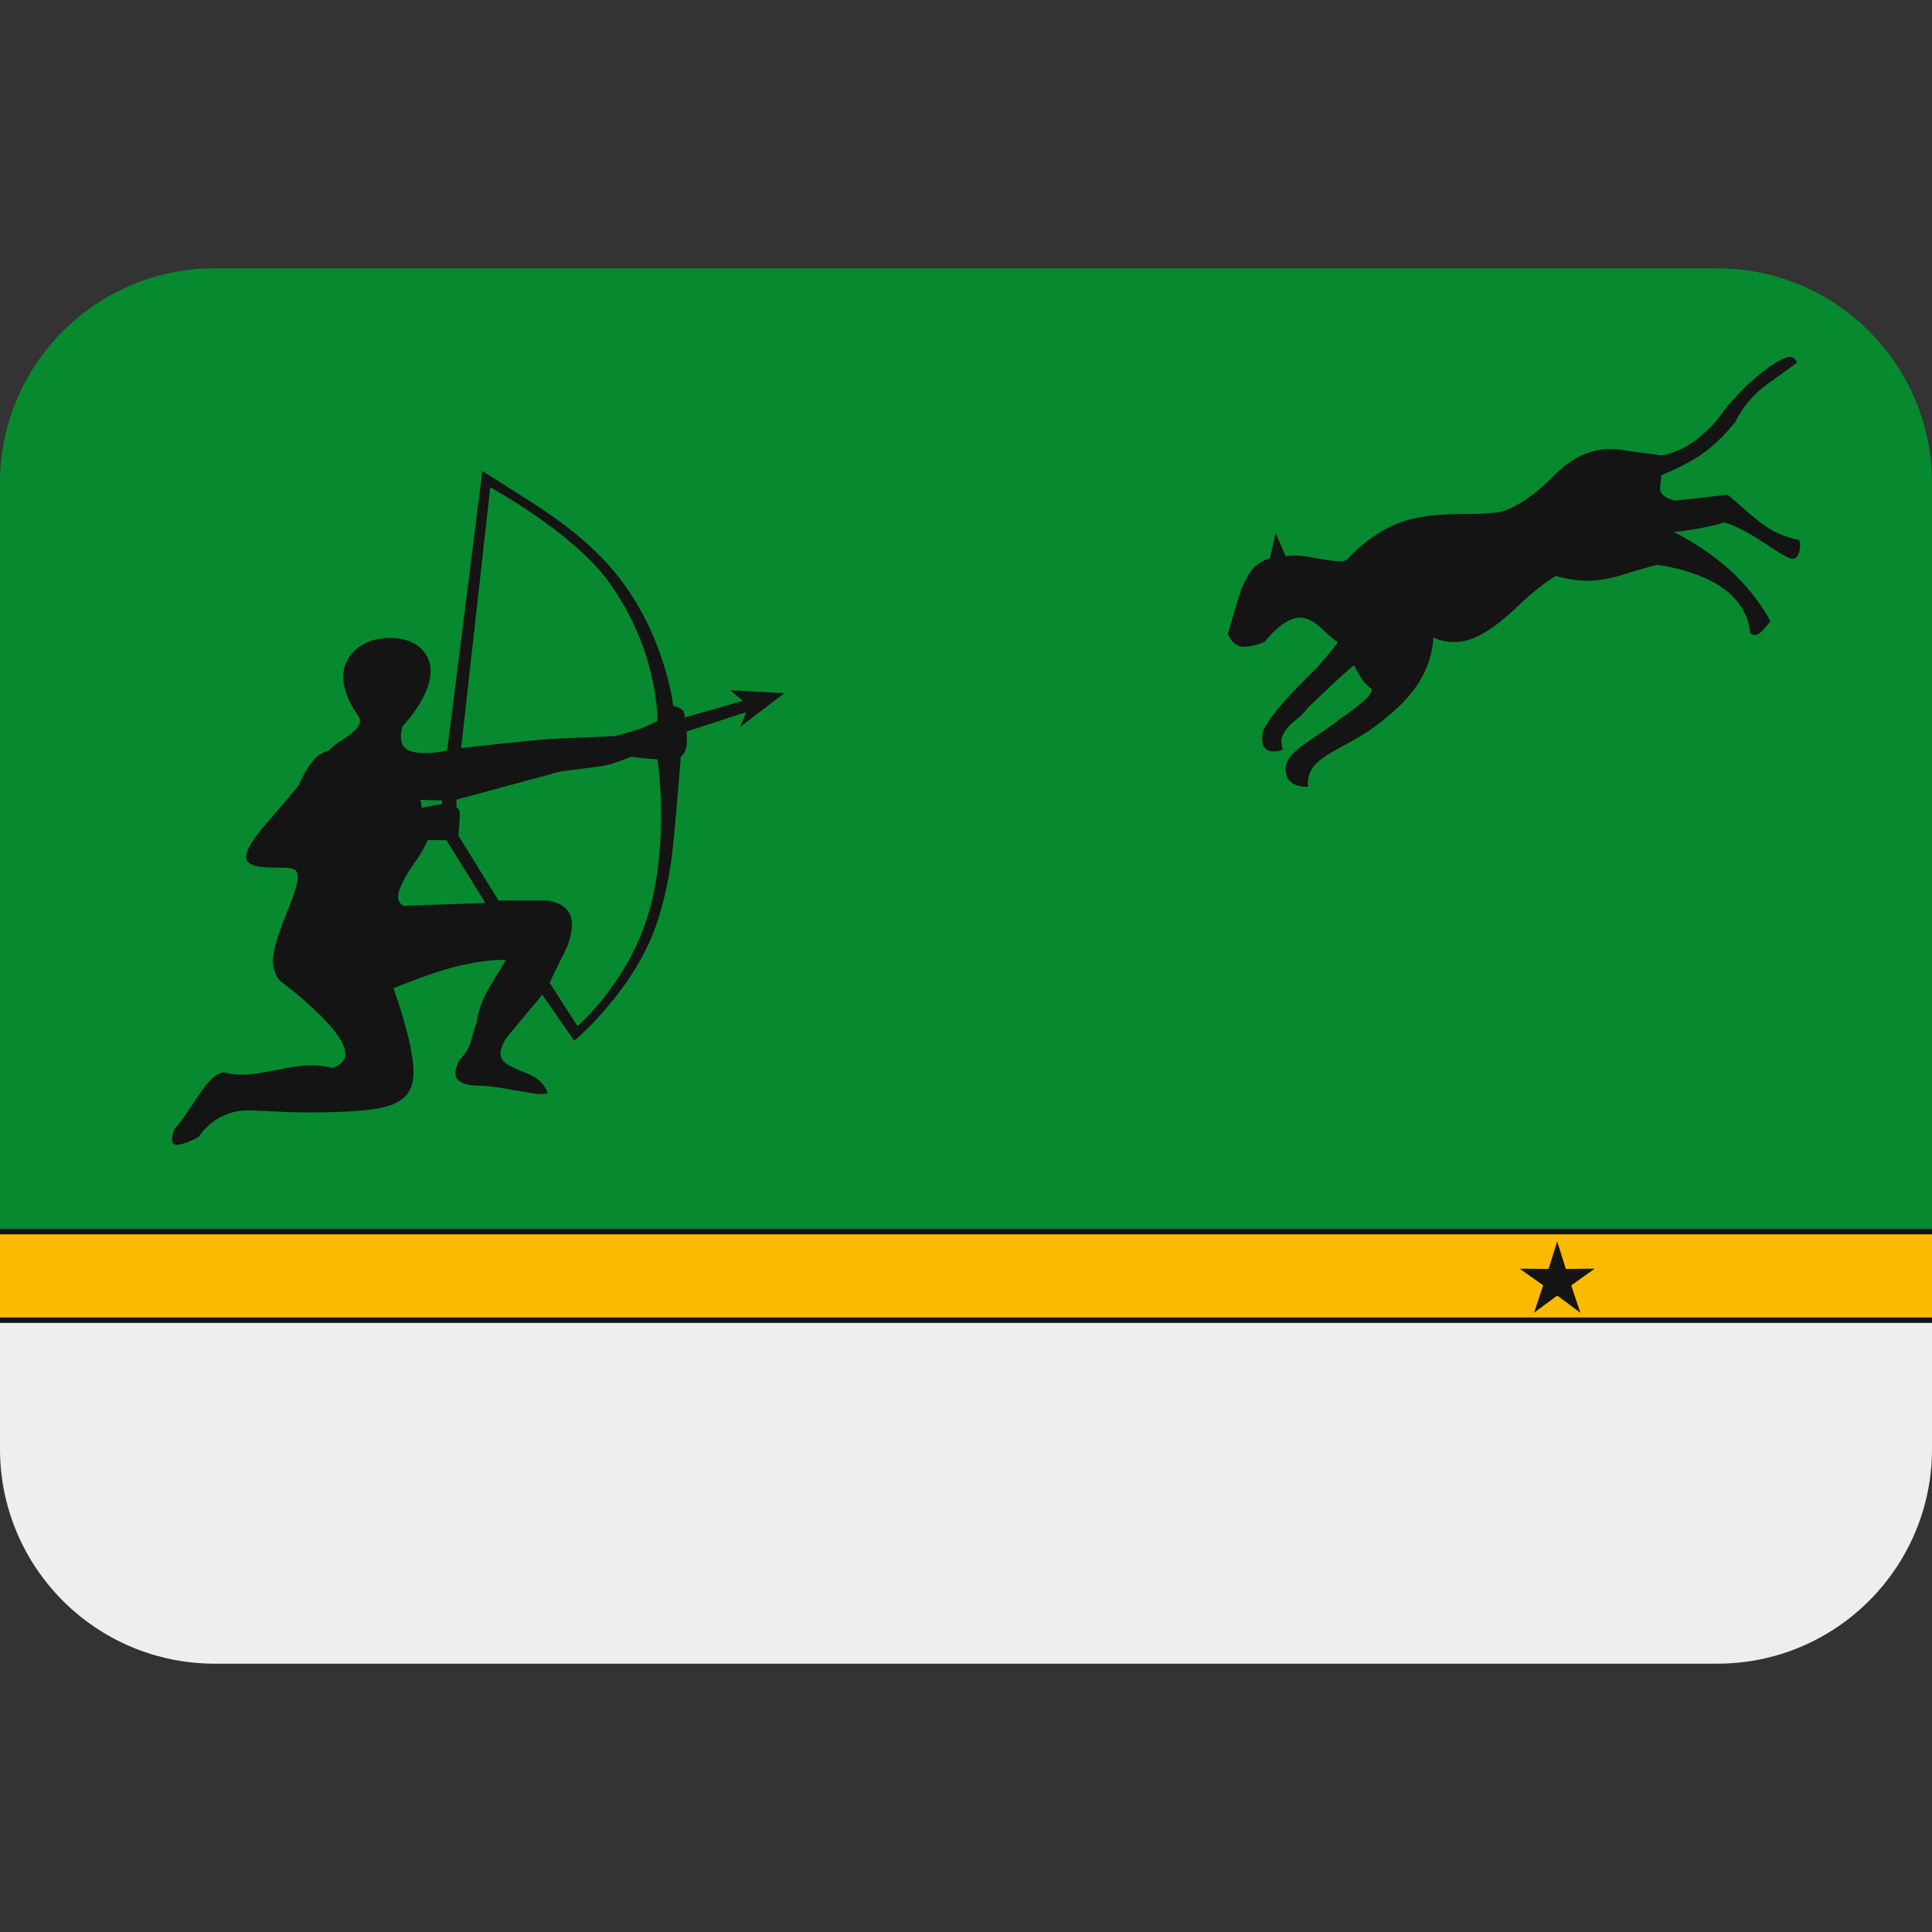 <svg xmlns:dc="http://purl.org/dc/elements/1.1/" xmlns:cc="http://creativecommons.org/ns#" xmlns:rdf="http://www.w3.org/1999/02/22-rdf-syntax-ns#" xmlns:svg="http://www.w3.org/2000/svg" xmlns="http://www.w3.org/2000/svg" viewBox="0 0 45 45" style="enable-background:new 0 0 45 45;" xml:space="preserve" version="1.1" id="svg2"><rect x="0" y="0" width="45" height="45" fill="#333333" stroke="none"/><defs id="defs6"><clipPath id="clipPath16" clipPathUnits="userSpaceOnUse"><path id="path18" d="M 0,36 36,36 36,0 0,0 0,36 Z"/></clipPath></defs><g transform="matrix(1.25,0,0,-1.25,0,45)" id="g10"><g id="g12"><g xmlns="http://www.w3.org/2000/svg" clip-path="url(#clipPath16)" id="g14"><g id="g20"><path id="path22" style="fill:#eeeeee;fill-opacity:1;fill-rule:nonzero;stroke:none" d="M 0,9 C 0,6.791 1.791,5 4,5 h 28 c 2.209,0 4,1.791 4,4 v 2.353 H 0 Z"/></g><g id="g24"><path id="path26" style="fill:#141414;fill-opacity:1;fill-rule:nonzero;stroke:none" d="m 0,11.353 h 36 v 0.099 H 0 Z"/></g><g id="g28"><path id="path30" style="fill:#fbbb00;fill-opacity:1;fill-rule:nonzero;stroke:none" d="M 36,11.451 H 0 v 1.55 h 36 z"/></g><g id="g32"><path id="path34" style="fill:#141414;fill-opacity:1;fill-rule:nonzero;stroke:none" d="M 0,13.001 H 36 V 13.1 H 0 Z"/></g><g id="g36"><path id="path38" style="fill:#078930;fill-opacity:1;fill-rule:nonzero;stroke:none" d="M 0,27 V 13.1 H 36 V 27 c 0,2.209 -1.791,4 -4,4 H 4 C 1.791,31 0,29.209 0,27"/></g><g id="g40"><path id="path42" style="fill:#141414;fill-opacity:1;fill-rule:nonzero;stroke:none" d="m 29.016,12.868 0.161,-0.513 0.538,0.005 -0.438,-0.311 0.171,-0.51 -0.432,0.32 -0.432,-0.32 0.171,0.51 -0.437,0.311 0.537,-0.005 z"/></g><g id="g44"><path id="path46" style="fill:#141414;fill-opacity:1;fill-rule:nonzero;stroke:none" d="m 12.252,21.853 c -0.17,0 -0.483,0.047 -0.483,0.047 0,0 -0.284,-0.112 -0.437,-0.151 -0.153,-0.039 -0.872,-0.12 -0.872,-0.12 L 8.505,21.1 v -0.136 c 0,0 0.051,-0.051 0.062,-0.084 0.011,-0.033 -0.025,-0.452 -0.025,-0.452 l 0.747,-1.208 h 0.901 c 0,0 0.467,-0.03 0.467,-0.44 0,-0.2 -0.058,-0.366 -0.16,-0.568 -0.135,-0.262 -0.255,-0.525 -0.255,-0.525 l 0.518,-0.806 c 0,0 1.001,0.846 1.363,2.239 0.345,1.329 0.128,2.733 0.128,2.733 m -1.872,0.384 c 0.339,0.012 1.088,0.047 1.088,0.047 0,0 0.384,0.108 0.476,0.141 0.093,0.033 0.308,0.142 0.308,0.142 0,0 0.026,1.315 -0.922,2.609 -0.665,0.909 -2.194,1.744 -2.194,1.744 l -0.542,-4.859 c 0,0 1.447,0.166 1.786,0.176 m -2.061,-1.893 c -0.144,0 -0.348,0.004 -0.348,0.004 0,0 -0.069,-0.179 -0.238,-0.413 -0.108,-0.151 -0.315,-0.468 -0.315,-0.646 0,-0.119 0.101,-0.169 0.101,-0.169 l 1.527,0.055 z m -0.084,0.743 c -0.17,0 -0.4,0.01 -0.4,0.01 l 0.026,-0.15 c 0,0 0.321,0.067 0.374,0.067 z m -5.002,-6.4 c -0.072,0.07 0.02,0.277 0.02,0.277 0,0 0.046,0.045 0.129,0.158 0.103,0.141 0.245,0.366 0.4,0.582 0.249,0.35 0.406,0.312 0.406,0.312 0,0 0.12,-0.041 0.33,-0.041 0.353,0 0.915,0.173 1.245,0.173 0.33,0 0.416,-0.051 0.416,-0.051 0,0 0.257,0.054 0.257,0.259 0,0.232 -0.269,0.539 -0.555,0.809 -0.666,0.631 -0.67,0.465 -0.773,0.768 -0.141,0.414 0.439,1.363 0.439,1.712 0,0.1 -0.013,0.166 -0.177,0.183 -0.223,0.021 -0.783,-0.046 -0.783,0.203 0,0.206 0.312,0.556 0.588,0.868 0.203,0.231 0.391,0.468 0.391,0.468 0,0 0.117,0.277 0.263,0.453 0.14,0.171 0.289,0.185 0.289,0.185 0,0 0.081,0.099 0.272,0.215 0.175,0.107 0.32,0.238 0.32,0.347 0,0.058 -0.037,0.095 -0.086,0.17 -0.093,0.145 -0.229,0.393 -0.229,0.656 0,0.354 0.298,0.72 0.874,0.72 0.498,0 0.756,-0.29 0.756,-0.618 0,-0.487 -0.523,-1.027 -0.523,-1.027 0,0 -0.139,-0.396 0.171,-0.472 0.312,-0.077 0.661,0.023 0.661,0.023 l 0.655,5.204 c 0,0 0.318,-0.203 0.767,-0.486 0.433,-0.273 1.021,-0.662 1.521,-1.196 1.1,-1.176 1.269,-2.694 1.269,-2.694 0,0 0.104,-0.024 0.163,-0.071 0.057,-0.047 0.051,-0.146 0.051,-0.146 l 1.087,0.312 -0.245,0.197 1.013,-0.056 -0.822,-0.628 0.115,0.276 -1.114,-0.362 c 0,0 0.022,-0.239 -0.017,-0.343 -0.039,-0.103 -0.09,-0.118 -0.09,-0.118 0,0 -0.061,-0.782 -0.113,-1.342 -0.058,-0.629 -0.117,-1.075 -0.308,-1.69 -0.404,-1.304 -1.565,-2.269 -1.565,-2.269 l -0.596,0.857 -0.646,-0.774 c 0,0 -0.133,-0.179 -0.133,-0.321 0,-0.203 0.256,-0.262 0.574,-0.406 0.252,-0.115 0.305,-0.332 0.305,-0.332 0,0 -0.025,-0.017 -0.128,-0.017 -0.184,0 -0.844,0.156 -1.133,0.156 -0.289,0 -0.458,0.079 -0.458,0.228 0,0.128 0.083,0.26 0.083,0.26 0,0 0.156,0.138 0.21,0.353 0.058,0.227 0.103,0.329 0.103,0.329 0,0 0.017,0.249 0.172,0.542 0.073,0.14 0.154,0.266 0.226,0.384 0.081,0.132 0.149,0.246 0.149,0.246 0,0 -0.387,0.031 -1.07,-0.16 -0.299,-0.084 -0.55,-0.182 -0.719,-0.246 -0.217,-0.082 -0.308,-0.119 -0.308,-0.119 0,0 0.373,-1.019 0.373,-1.559 0,-0.6 -0.434,-0.714 -1.434,-0.748 -0.361,-0.012 -0.728,-0.011 -0.98,0.001 -0.397,0.02 -0.533,0.027 -0.704,0.027 -0.216,0 -0.44,-0.086 -0.584,-0.187 -0.198,-0.139 -0.298,-0.304 -0.298,-0.304 0,0 -0.386,-0.213 -0.472,-0.13"/></g><g id="g48"><path id="path50" style="fill:#141414;fill-opacity:1;fill-rule:nonzero;stroke:none" d="m 23.661,25.594 c 0,0 -0.2,-0.044 -0.33,-0.208 -0.073,-0.092 -0.179,-0.301 -0.204,-0.369 -0.026,-0.068 -0.249,-0.826 -0.249,-0.826 0,0 0.081,-0.231 0.278,-0.241 0.197,-0.009 0.414,0.094 0.414,0.094 0,0 0.336,0.448 0.652,0.448 0.163,0 0.318,-0.114 0.447,-0.243 0.133,-0.133 0.261,-0.216 0.261,-0.216 0,0 -0.108,-0.152 -0.319,-0.392 -0.133,-0.151 -0.511,-0.506 -0.767,-0.81 -0.214,-0.252 -0.308,-0.446 -0.308,-0.446 0,0 -0.075,-0.28 0.079,-0.36 0.127,-0.065 0.289,0.006 0.289,0.006 0,0 -0.026,0.08 -0.026,0.154 0,0.136 0.118,0.286 0.281,0.41 0.138,0.105 0.206,0.213 0.206,0.213 0,0 0.439,0.418 0.585,0.553 0.146,0.135 0.278,0.244 0.278,0.244 0,0 0.081,-0.164 0.162,-0.277 0.082,-0.112 0.172,-0.169 0.172,-0.169 0,0 0.006,-0.077 -0.12,-0.19 -0.291,-0.261 -0.475,-0.357 -0.516,-0.399 -0.041,-0.042 -0.365,-0.258 -0.51,-0.359 -0.312,-0.216 -0.46,-0.348 -0.46,-0.55 0,-0.362 0.422,-0.32 0.422,-0.32 0,0 -0.042,0.16 0.072,0.34 0.177,0.28 0.745,0.458 1.178,0.788 0.248,0.189 0.643,0.489 0.88,0.934 0.2,0.376 0.2,0.722 0.2,0.722 0,0 0.125,-0.088 0.401,-0.088 0.344,0 0.722,0.234 1.181,0.675 0.401,0.386 0.702,0.557 0.702,0.557 0,0 0.273,-0.092 0.615,-0.092 0.146,0 0.4,0.04 0.634,0.115 0.319,0.102 0.631,0.183 0.631,0.183 0,0 0.805,-0.086 1.308,-0.49 0.425,-0.343 0.431,-0.78 0.431,-0.78 0,0 0.028,-0.038 0.081,-0.038 0.076,0 0.133,0.063 0.188,0.126 0.068,0.079 0.11,0.128 0.11,0.128 0,0 -0.225,0.465 -0.727,0.93 -0.503,0.466 -1.073,0.735 -1.073,0.735 0,0 0.235,0.022 0.539,0.081 0.305,0.06 0.401,0.1 0.401,0.1 0,0 0.198,-0.054 0.471,-0.214 0.311,-0.181 0.693,-0.468 0.799,-0.468 0.082,0 0.129,0.102 0.139,0.19 0.018,0.158 -0.031,0.169 -0.031,0.169 0,0 -0.318,0.048 -0.614,0.254 -0.196,0.136 -0.364,0.29 -0.49,0.401 -0.128,0.112 -0.212,0.182 -0.212,0.182 l -0.976,-0.109 c 0,0 -0.173,0.023 -0.261,0.142 -0.036,0.049 -0.02,0.152 -0.008,0.22 0.012,0.071 0.006,0.113 0.006,0.113 0,0 0.445,0.164 0.784,0.408 0.339,0.244 0.602,0.589 0.602,0.589 0,0 0.137,0.324 0.486,0.614 0.121,0.102 0.269,0.199 0.399,0.294 0.14,0.1 0.26,0.193 0.26,0.193 0,0 -0.036,0.105 -0.138,0.105 -0.089,0 -0.322,-0.128 -0.599,-0.357 -0.229,-0.188 -0.507,-0.477 -0.708,-0.761 -0.112,-0.159 -0.372,-0.395 -0.534,-0.499 -0.314,-0.201 -0.55,-0.217 -0.55,-0.217 0,0 -0.264,0.033 -0.496,0.065 -0.167,0.024 -0.274,0.052 -0.469,0.052 -0.357,0 -0.721,-0.173 -1.034,-0.495 -0.618,-0.632 -1.029,-0.682 -1.029,-0.682 0,0 -0.245,-0.034 -0.613,-0.034 -0.367,0 -0.793,-0.015 -1.171,-0.138 -0.388,-0.126 -0.787,-0.432 -1.001,-0.667 -0.052,-0.057 -0.077,-0.075 -0.178,-0.075 -0.162,0 -0.384,0.049 -0.618,0.088 -0.241,0.04 -0.39,0.006 -0.39,0.006 l -0.186,0.432 z"/></g></g></g></g></svg>